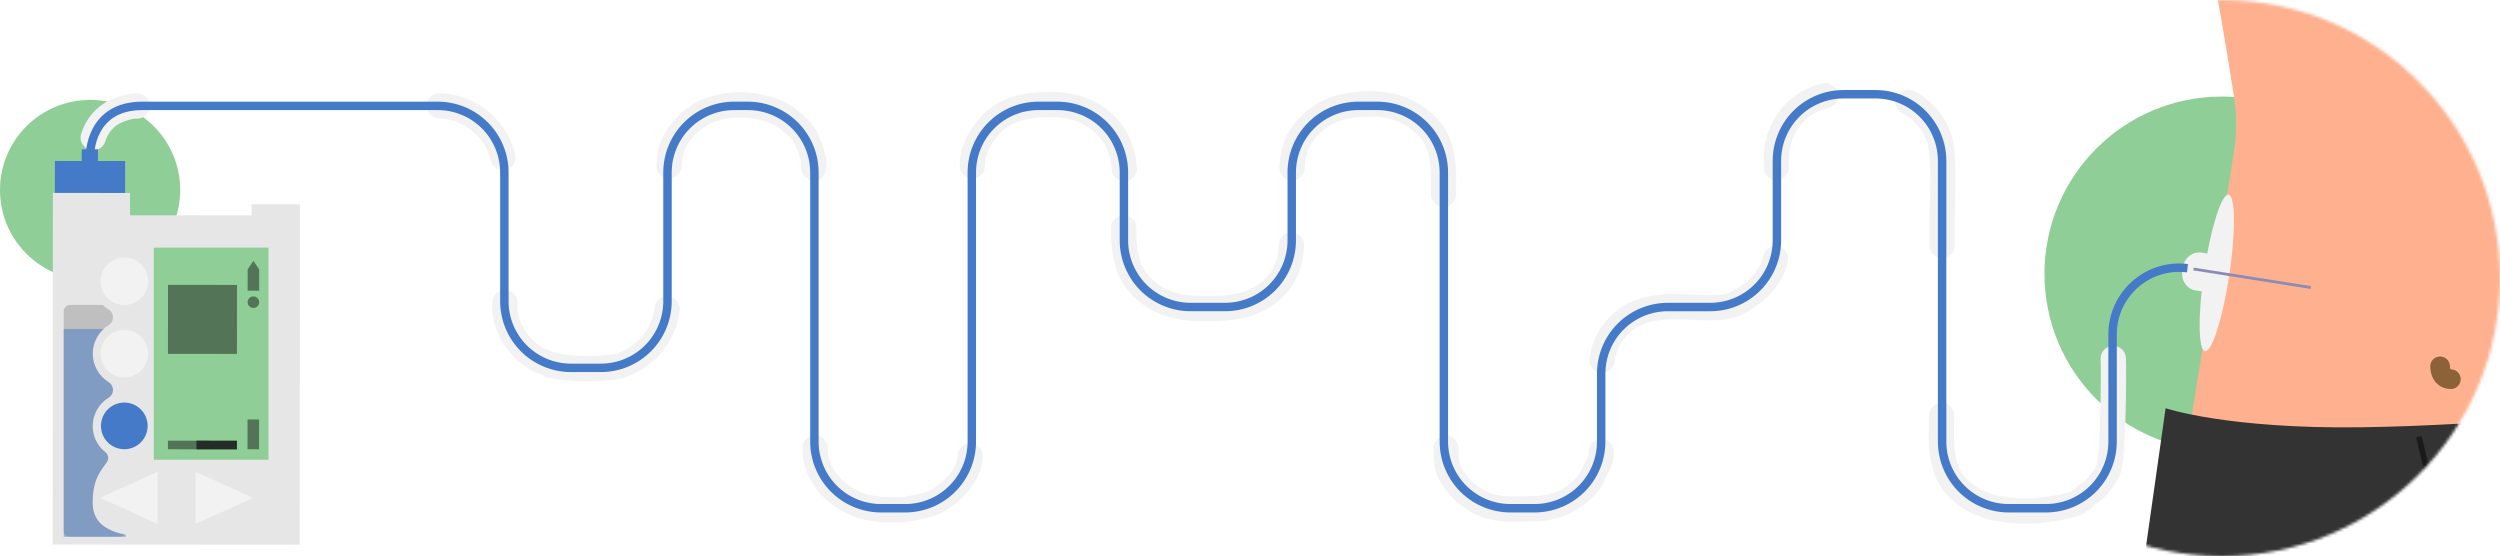 <svg width="890" height="198" viewBox="0 0 890 198" fill="none" xmlns="http://www.w3.org/2000/svg">
<path d="M790.948 160.604C825.807 160.604 854.065 132.346 854.065 97.487C854.065 62.629 825.807 34.371 790.948 34.371C756.09 34.371 727.832 62.629 727.832 97.487C727.832 132.346 756.09 160.604 790.948 160.604Z" fill="#8FCF97"/>
<mask id="mask0" mask-type="alpha" maskUnits="userSpaceOnUse" x="692" y="0" width="198" height="198">
<circle cx="791" cy="99" r="99" fill="#C4C4C4"/>
</mask>
<g mask="url(#mask0)">
<path d="M785.973 -16.284C787.977 -11.3 792.788 18.349 795.283 34.286C796.323 40.94 796.311 47.717 795.248 54.367L768.35 222.671C768.338 222.746 768.343 222.822 768.363 222.894C768.384 222.967 768.42 223.034 768.469 223.091C768.518 223.149 768.579 223.194 768.648 223.226C768.716 223.257 768.791 223.274 768.866 223.273H989.518C989.597 223.274 989.675 223.256 989.746 223.221C989.817 223.187 989.88 223.136 989.928 223.074C989.977 223.012 990.011 222.939 990.028 222.862C990.045 222.785 990.043 222.705 990.025 222.628L951.201 65.436C947.421 51.644 947.148 37.127 950.406 23.203L959.643 -16.36C959.661 -16.436 959.661 -16.516 959.644 -16.592C959.626 -16.669 959.592 -16.741 959.543 -16.802C959.494 -16.864 959.432 -16.913 959.361 -16.948C959.291 -16.982 959.213 -17 959.134 -17H786.464C786.378 -17.002 786.293 -16.982 786.216 -16.942C786.14 -16.903 786.074 -16.845 786.025 -16.774C785.977 -16.703 785.947 -16.621 785.938 -16.536C785.928 -16.45 785.941 -16.363 785.973 -16.284Z" fill="#FFB18F"/>
<path d="M868.678 130.407C868.678 130.407 868.512 134.981 872.504 134.981" stroke="#8C6239" stroke-width="7" stroke-linecap="round" stroke-linejoin="round"/>
<path d="M754.553 261L770.955 145.326C770.955 145.326 792.861 152.75 840.598 152.11C888.336 151.469 941.25 145.326 941.25 145.326C941.25 145.326 953.855 148.064 955.922 167.224C957.989 186.384 957.677 261 957.677 261H754.553Z" fill="#333333"/>
<path d="M873.391 168.409C874.847 168.409 876.027 167.229 876.027 165.774C876.027 164.318 874.847 163.138 873.391 163.138C871.936 163.138 870.756 164.318 870.756 165.774C870.756 167.229 871.936 168.409 873.391 168.409Z" fill="#1A1A1A"/>
<path d="M861.118 155.49L886.379 261" stroke="#1A1A1A" stroke-width="2" stroke-miterlimit="10"/>
</g>
<path d="M32.077 99.72C49.793 99.72 64.154 85.359 64.154 67.643C64.154 49.928 49.793 35.566 32.077 35.566C14.361 35.566 0 49.928 0 67.643C0 85.359 14.361 99.72 32.077 99.72Z" fill="#8FCF97"/>
<path d="M784.866 90.09L783.838 89.936C780.662 89.459 777.701 91.648 777.225 94.824L776.925 96.826C776.448 100.002 778.637 102.963 781.813 103.44L782.841 103.594C786.017 104.07 788.978 101.881 789.454 98.705L789.755 96.704C790.231 93.527 788.042 90.566 784.866 90.09Z" fill="#F2F2F2"/>
<path d="M793.255 98.32L793.32 98.34C793.385 98.358 793.44 98.399 793.476 98.455C793.512 98.512 793.526 98.579 793.515 98.645C791.203 113.595 787.399 125.394 784.996 125.035C782.548 124.674 782.42 111.782 784.713 96.491C787.005 81.201 790.909 68.918 793.356 69.279C795.804 69.64 795.932 82.38 793.681 97.552C793.669 97.623 793.63 97.687 793.571 97.729C793.513 97.772 793.44 97.79 793.369 97.779C793.297 97.764 793.223 97.778 793.161 97.818C793.1 97.858 793.057 97.921 793.042 97.993C793.027 98.065 793.041 98.14 793.081 98.201C793.121 98.262 793.184 98.305 793.255 98.32Z" fill="#F2F2F2"/>
<path d="M822.634 102.361L780.889 95.765" stroke="#8B8BB5" stroke-miterlimit="10"/>
<path d="M48.771 37.753C46.522 37.657 44.357 38.379 42.373 39.1C41.967 39.313 41.545 39.494 41.111 39.641C37.322 41.445 34.436 44.872 33.185 48.985" stroke="#F2F2F2" stroke-width="9" stroke-linecap="round" stroke-linejoin="round"/>
<path d="M179.026 56.093C178.128 52.094 176.178 48.407 173.378 45.413C170.602 42.412 167.116 40.156 163.24 38.853C161.053 38.123 158.766 37.734 156.46 37.7" stroke="#F2F2F2" stroke-width="9" stroke-linecap="round" stroke-linejoin="round"/>
<path d="M237.508 109.991C236.642 116.665 233.034 123.159 227.082 126.947L226.541 127.488C224.196 128.751 221.851 130.194 219.145 130.555C211.389 131.637 203.993 131.457 196.057 130.013C195.876 130.013 195.876 129.653 195.696 129.653C194.794 129.292 194.072 129.112 193.17 128.57C192.81 128.39 192.629 128.57 192.269 128.39C187.939 126.225 184.693 122.798 182.167 118.65C181.987 118.469 182.167 118.108 181.987 117.928C180.221 114.86 179.439 111.324 179.747 107.798" stroke="#F2F2F2" stroke-width="9" stroke-linecap="round" stroke-linejoin="round"/>
<path d="M289.706 59.785C289.674 58.942 289.854 57.86 289.674 56.958C288.592 52.629 287.329 48.66 284.082 45.414C281.557 43.069 278.851 40.724 275.785 39.642C267.307 36.395 257.386 36.395 249.269 40.724C248.186 41.986 246.743 42.347 245.661 43.429C242.234 46.676 239.167 50.645 238.446 55.515C238.266 56.597 238.446 57.86 238.141 58.989" stroke="#F2F2F2" stroke-width="9" stroke-linecap="round" stroke-linejoin="round"/>
<path d="M345.415 162.355C344.874 168.432 340.906 173.303 335.855 176.91C331.887 179.796 327.558 180.337 323.048 181.239C321.081 181.57 319.079 181.63 317.096 181.42C316.013 181.42 314.751 181.6 313.668 181.42C310.963 181.059 308.437 180.698 305.912 179.796C297.434 176.73 289.858 168.793 290.183 159.435" stroke="#F2F2F2" stroke-width="9" stroke-linecap="round" stroke-linejoin="round"/>
<path d="M400.247 60.024C399.998 54.82 398.207 49.784 394.769 45.825C391.307 41.849 386.649 39.105 381.495 38.003C376.464 36.921 370.971 36.973 365.908 37.814C360.904 38.644 355.935 40.727 352.509 44.591C349.304 48.207 346.728 52.408 346.221 57.311C346.16 57.895 346.129 58.481 346.129 59.068" stroke="#F2F2F2" stroke-width="9" stroke-linecap="round" stroke-linejoin="round"/>
<path d="M459.754 87.232C459.594 90.227 459.236 93.253 457.905 95.981C457.737 96.323 457.555 96.655 457.364 96.984C457.173 97.312 457.229 97.465 457.135 97.777C456.955 98.345 456.413 98.968 456.074 99.457C455.337 100.521 454.511 101.521 453.607 102.447C449.624 106.517 444.427 108.517 438.873 109.34C435.574 109.828 432.228 109.931 428.898 109.848C425.635 109.769 422.224 109.754 419.037 108.993C413.369 107.637 408.378 104.845 404.762 100.218C400.974 95.367 400.164 89.26 400.072 83.284C400.059 82.562 400.056 81.841 400.054 81.119" stroke="#F2F2F2" stroke-width="9" stroke-linecap="round" stroke-linejoin="round"/>
<path d="M513.896 69.132C513.896 62.73 514.256 56.417 511.731 50.464C510.288 46.676 507.402 44.151 503.975 41.626C496.94 36.755 489.003 36.395 481.066 37.477C474.392 38.379 468.62 41.445 464.291 46.857C464.052 47.318 463.748 47.743 463.389 48.119C461.044 51.727 460.142 55.515 459.962 59.729" stroke="#F2F2F2" stroke-width="9" stroke-linecap="round" stroke-linejoin="round"/>
<path d="M570.059 160.718C570.348 164.103 567.822 166.989 566.74 170.056C564.395 173.844 560.968 176.73 556.999 178.714C553.753 180.157 550.145 181.059 546.537 181.059C539.142 181.239 531.385 182.141 524.711 177.632C524.351 177.271 523.99 177.091 523.449 176.73C520.563 174.565 518.398 172.22 516.594 169.154C514.791 166.268 514.791 162.841 514.791 159.659" stroke="#F2F2F2" stroke-width="9" stroke-linecap="round" stroke-linejoin="round"/>
<path d="M632.074 92.069C631.495 95.74 629.51 98.445 627.165 101.331C625.001 103.857 622.295 105.66 619.409 107.284C617.064 108.727 614.539 109.268 612.013 109.448C603.355 109.99 594.697 108.005 585.858 110.35C584.956 110.711 584.055 111.072 583.153 111.252C582.792 111.433 582.431 111.793 581.89 111.974C581.71 111.974 581.349 111.974 581.169 112.154C575.216 115.762 571.067 121.534 570.346 128.208" stroke="#F2F2F2" stroke-width="9" stroke-linecap="round" stroke-linejoin="round"/>
<path d="M649.839 34.087C645.722 34.98 641.956 37.055 639.002 40.058C635.885 43.263 633.641 47.327 632.836 51.73C632.367 54.312 632.284 56.951 632.387 59.566" stroke="#F2F2F2" stroke-width="9" stroke-linecap="round" stroke-linejoin="round"/>
<path d="M691.377 87.318C691.357 83.261 691.268 79.201 691.429 75.149C691.584 71.193 691.736 67.243 691.703 63.282C691.671 59.361 691.523 55.378 690.893 51.499C690.402 48.48 689.098 45.632 687.286 43.18C685.192 40.373 682.502 38.063 679.41 36.418" stroke="#F2F2F2" stroke-width="9" stroke-linecap="round" stroke-linejoin="round"/>
<path d="M752.322 127.64C752.529 133.231 752.349 161.217 750.725 166.809C750.004 169.154 748.38 170.958 746.757 172.942C745.494 174.385 743.871 175.467 742.247 176.73C742.067 176.91 741.887 177.271 741.706 177.452C740.624 178.173 739.722 178.895 738.64 179.255C734.311 180.698 729.982 181.24 725.472 181.781C722.586 181.961 719.88 182.141 716.994 181.781C714.649 181.6 712.665 181.24 710.32 180.879C709.872 180.653 709.379 180.53 708.877 180.518C706.712 179.797 704.548 179.075 702.564 177.993C700.94 177.091 699.678 176.009 698.235 174.926C696.251 173.122 694.627 171.138 693.545 168.793C690.478 162.119 691.2 154.904 691.2 147.911" stroke="#F2F2F2" stroke-width="9" stroke-linecap="round" stroke-linejoin="round"/>
<path d="M778.742 95.485C764.584 93.71 752.077 104.748 752.077 119.016V157.217C752.077 160.331 751.464 163.415 750.272 166.293C749.08 169.171 747.333 171.785 745.131 173.988C742.929 176.19 740.314 177.937 737.436 179.129C734.559 180.321 731.475 180.935 728.36 180.935H715.108C708.818 180.935 702.786 178.436 698.339 173.989C693.892 169.542 691.393 163.51 691.393 157.22V57.264C691.393 50.975 688.894 44.943 684.446 40.495C679.998 36.048 673.966 33.55 667.677 33.55H656.291C650.002 33.55 643.97 36.048 639.522 40.496C635.075 44.943 632.577 50.975 632.577 57.264V85.584C632.577 91.874 630.078 97.906 625.631 102.353C621.184 106.801 615.152 109.3 608.862 109.3H593.741C587.453 109.3 581.422 111.798 576.975 116.244C572.527 120.689 570.028 126.719 570.026 133.008V157.217C570.027 160.331 569.414 163.415 568.222 166.293C567.031 169.17 565.284 171.785 563.082 173.988C560.879 176.19 558.265 177.937 555.388 179.129C552.51 180.321 549.426 180.935 546.312 180.935H537.726C531.436 180.935 525.404 178.436 520.957 173.989C516.509 169.542 514.011 163.51 514.011 157.22V61.408C514.011 55.118 511.513 49.086 507.065 44.638C502.618 40.191 496.586 37.692 490.296 37.691H483.579C477.289 37.691 471.257 40.19 466.809 44.638C462.361 49.085 459.863 55.118 459.863 61.408V85.579C459.863 91.868 457.364 97.9 452.917 102.348C448.47 106.796 442.438 109.295 436.148 109.295H423.828C417.539 109.295 411.507 106.796 407.059 102.348C402.612 97.9 400.114 91.868 400.114 85.579V61.408C400.114 55.118 397.615 49.086 393.168 44.638C388.721 40.191 382.689 37.692 376.399 37.691H369.68C363.39 37.692 357.358 40.191 352.911 44.638C348.464 49.086 345.965 55.118 345.965 61.408V157.217C345.966 160.331 345.353 163.415 344.161 166.293C342.97 169.17 341.223 171.785 339.021 173.988C336.819 176.19 334.204 177.937 331.327 179.129C328.449 180.321 325.365 180.935 322.251 180.935H313.648C310.534 180.935 307.449 180.322 304.571 179.13C301.693 177.939 299.078 176.191 296.876 173.989C294.673 171.786 292.926 169.172 291.734 166.294C290.542 163.416 289.928 160.331 289.929 157.217V61.408C289.929 55.118 287.43 49.086 282.983 44.638C278.535 40.191 272.504 37.692 266.214 37.691H261.344C255.054 37.692 249.022 40.191 244.574 44.638C240.127 49.086 237.628 55.118 237.627 61.408V107.24C237.627 110.355 237.014 113.438 235.822 116.316C234.63 119.193 232.884 121.807 230.681 124.009C228.479 126.211 225.865 127.958 222.988 129.15C220.111 130.342 217.027 130.955 213.913 130.955H203.27C200.156 130.955 197.072 130.342 194.195 129.15C191.317 127.959 188.703 126.212 186.5 124.01C184.298 121.808 182.551 119.193 181.359 116.316C180.167 113.439 179.554 110.355 179.554 107.24V61.408C179.554 58.293 178.941 55.209 177.749 52.332C176.557 49.454 174.81 46.84 172.608 44.638C170.405 42.435 167.791 40.688 164.913 39.497C162.036 38.305 158.952 37.691 155.838 37.691H50.638C32.001 37.691 32.046 55.154 32.046 55.154V65.852" stroke="#447AC7" stroke-width="3" stroke-miterlimit="10"/>
<path d="M18.736 193.855L18.819 68.661L46.294 68.679L46.289 76.63L89.571 76.659L89.575 72.734L106.765 72.744L106.684 193.915L18.736 193.855Z" fill="#E6E6E6"/>
<path d="M32.046 57.311L32.039 68.67" stroke="#447AC7" stroke-width="25" stroke-miterlimit="10"/>
<path d="M29.124 56.422L34.88 56.425" stroke="#447AC7" stroke-width="4" stroke-miterlimit="10"/>
<path d="M29.124 55.154L34.88 55.158" stroke="#447AC7" stroke-width="4" stroke-miterlimit="10"/>
<path d="M101.008 79.693H50.388C48.623 79.693 47.191 81.124 47.191 82.889V188.004C47.191 189.769 48.623 191.2 50.388 191.2H101.008C102.773 191.2 104.204 189.769 104.204 188.004V82.889C104.204 81.124 102.773 79.693 101.008 79.693Z" fill="#E6E6E6"/>
<path opacity="0.5" d="M42.483 108.566H24.936C23.694 108.566 22.686 109.573 22.686 110.816V188.834C22.686 190.076 23.694 191.083 24.936 191.083H42.483C43.725 191.083 44.733 190.076 44.733 188.834V110.816C44.733 109.573 43.725 108.566 42.483 108.566Z" fill="#999999"/>
<path opacity="0.5" d="M44.729 117.113H22.683V191.081H44.729V117.113Z" fill="#447AC7"/>
<path d="M85.002 161.032L85.051 88.158L45.252 88.133C39.003 88.133 33.594 92.823 33.08 99.044C32.892 101.237 33.315 103.439 34.302 105.406C35.289 107.373 36.801 109.028 38.672 110.188C39.144 110.475 39.535 110.877 39.809 111.357C40.082 111.837 40.228 112.379 40.234 112.931C40.239 113.491 40.101 114.043 39.834 114.535C39.567 115.026 39.178 115.442 38.706 115.742C36.975 116.806 35.545 118.294 34.551 120.065C33.557 121.837 33.032 123.833 33.026 125.864C33.02 127.896 33.534 129.895 34.517 131.672C35.501 133.45 36.922 134.946 38.646 136.02C39.019 136.25 39.342 136.551 39.598 136.906C39.854 137.261 40.037 137.663 40.136 138.089C40.287 138.755 40.225 139.451 39.96 140.08C39.695 140.709 39.24 141.24 38.659 141.597C36.786 142.756 35.271 144.411 34.282 146.378C33.292 148.345 32.867 150.547 33.053 152.741C33.19 154.354 33.661 155.921 34.435 157.343C35.209 158.764 36.27 160.01 37.55 161.001C38.063 161.408 38.403 161.995 38.499 162.643C38.595 163.291 38.441 163.951 38.067 164.489C35.778 167.803 33 170.559 32.993 178.997C32.993 189.241 43.746 191.083 54.718 191.096L84.991 191.115C93.61 191.115 95.563 161.47 95.563 161.47L85.002 161.032Z" fill="#E6E6E6"/>
<path d="M95.578 88.145H54.752V163.683H95.578V88.145Z" fill="#8FCF97"/>
<path d="M44.283 108.573C48.961 108.573 52.752 104.782 52.752 100.105C52.752 95.427 48.961 91.636 44.283 91.636C39.606 91.636 35.815 95.427 35.815 100.105C35.815 104.782 39.606 108.573 44.283 108.573Z" fill="#F2F2F2"/>
<path d="M44.265 134.362C48.942 134.362 52.734 130.571 52.734 125.894C52.734 121.216 48.942 117.425 44.265 117.425C39.588 117.425 35.796 121.216 35.796 125.894C35.796 130.571 39.588 134.362 44.265 134.362Z" fill="#F2F2F2"/>
<path d="M44.249 159.924C48.837 159.924 52.557 156.204 52.557 151.616C52.557 147.027 48.837 143.308 44.249 143.308C39.66 143.308 35.94 147.027 35.94 151.616C35.94 156.204 39.66 159.924 44.249 159.924Z" fill="#447AC7"/>
<path d="M69.64 167.953L69.627 186.519L90.095 177.249L69.64 167.953Z" fill="#F2F2F2"/>
<path d="M56.087 186.509L56.1 167.944L35.632 177.214L56.087 186.509Z" fill="#F2F2F2"/>
<path opacity="0.5" d="M92.231 159.951L92.238 149.343L88.124 149.34L88.116 159.949L92.231 159.951Z" fill="#1A1A1A"/>
<path opacity="0.5" d="M88.157 103.487L88.163 95.909L90.221 92.88L92.277 95.911L92.272 103.49L88.157 103.487Z" fill="#1A1A1A"/>
<path opacity="0.5" d="M90.212 109.641C91.348 109.641 92.27 108.72 92.27 107.583C92.27 106.446 91.348 105.525 90.212 105.525C89.075 105.525 88.153 106.446 88.153 107.583C88.153 108.72 89.075 109.641 90.212 109.641Z" fill="#1A1A1A"/>
<path opacity="0.5" d="M84.359 125.994L84.376 101.43L59.812 101.413L59.795 125.977L84.359 125.994Z" fill="#1A1A1A"/>
<path opacity="0.5" d="M84.338 159.965L84.34 156.896L59.776 156.879L59.774 159.948L84.338 159.965Z" fill="#1A1A1A"/>
<path opacity="0.8" d="M84.336 159.965L84.338 156.896L69.944 156.886L69.942 159.955L84.336 159.965Z" fill="#1A1A1A"/>
</svg>
